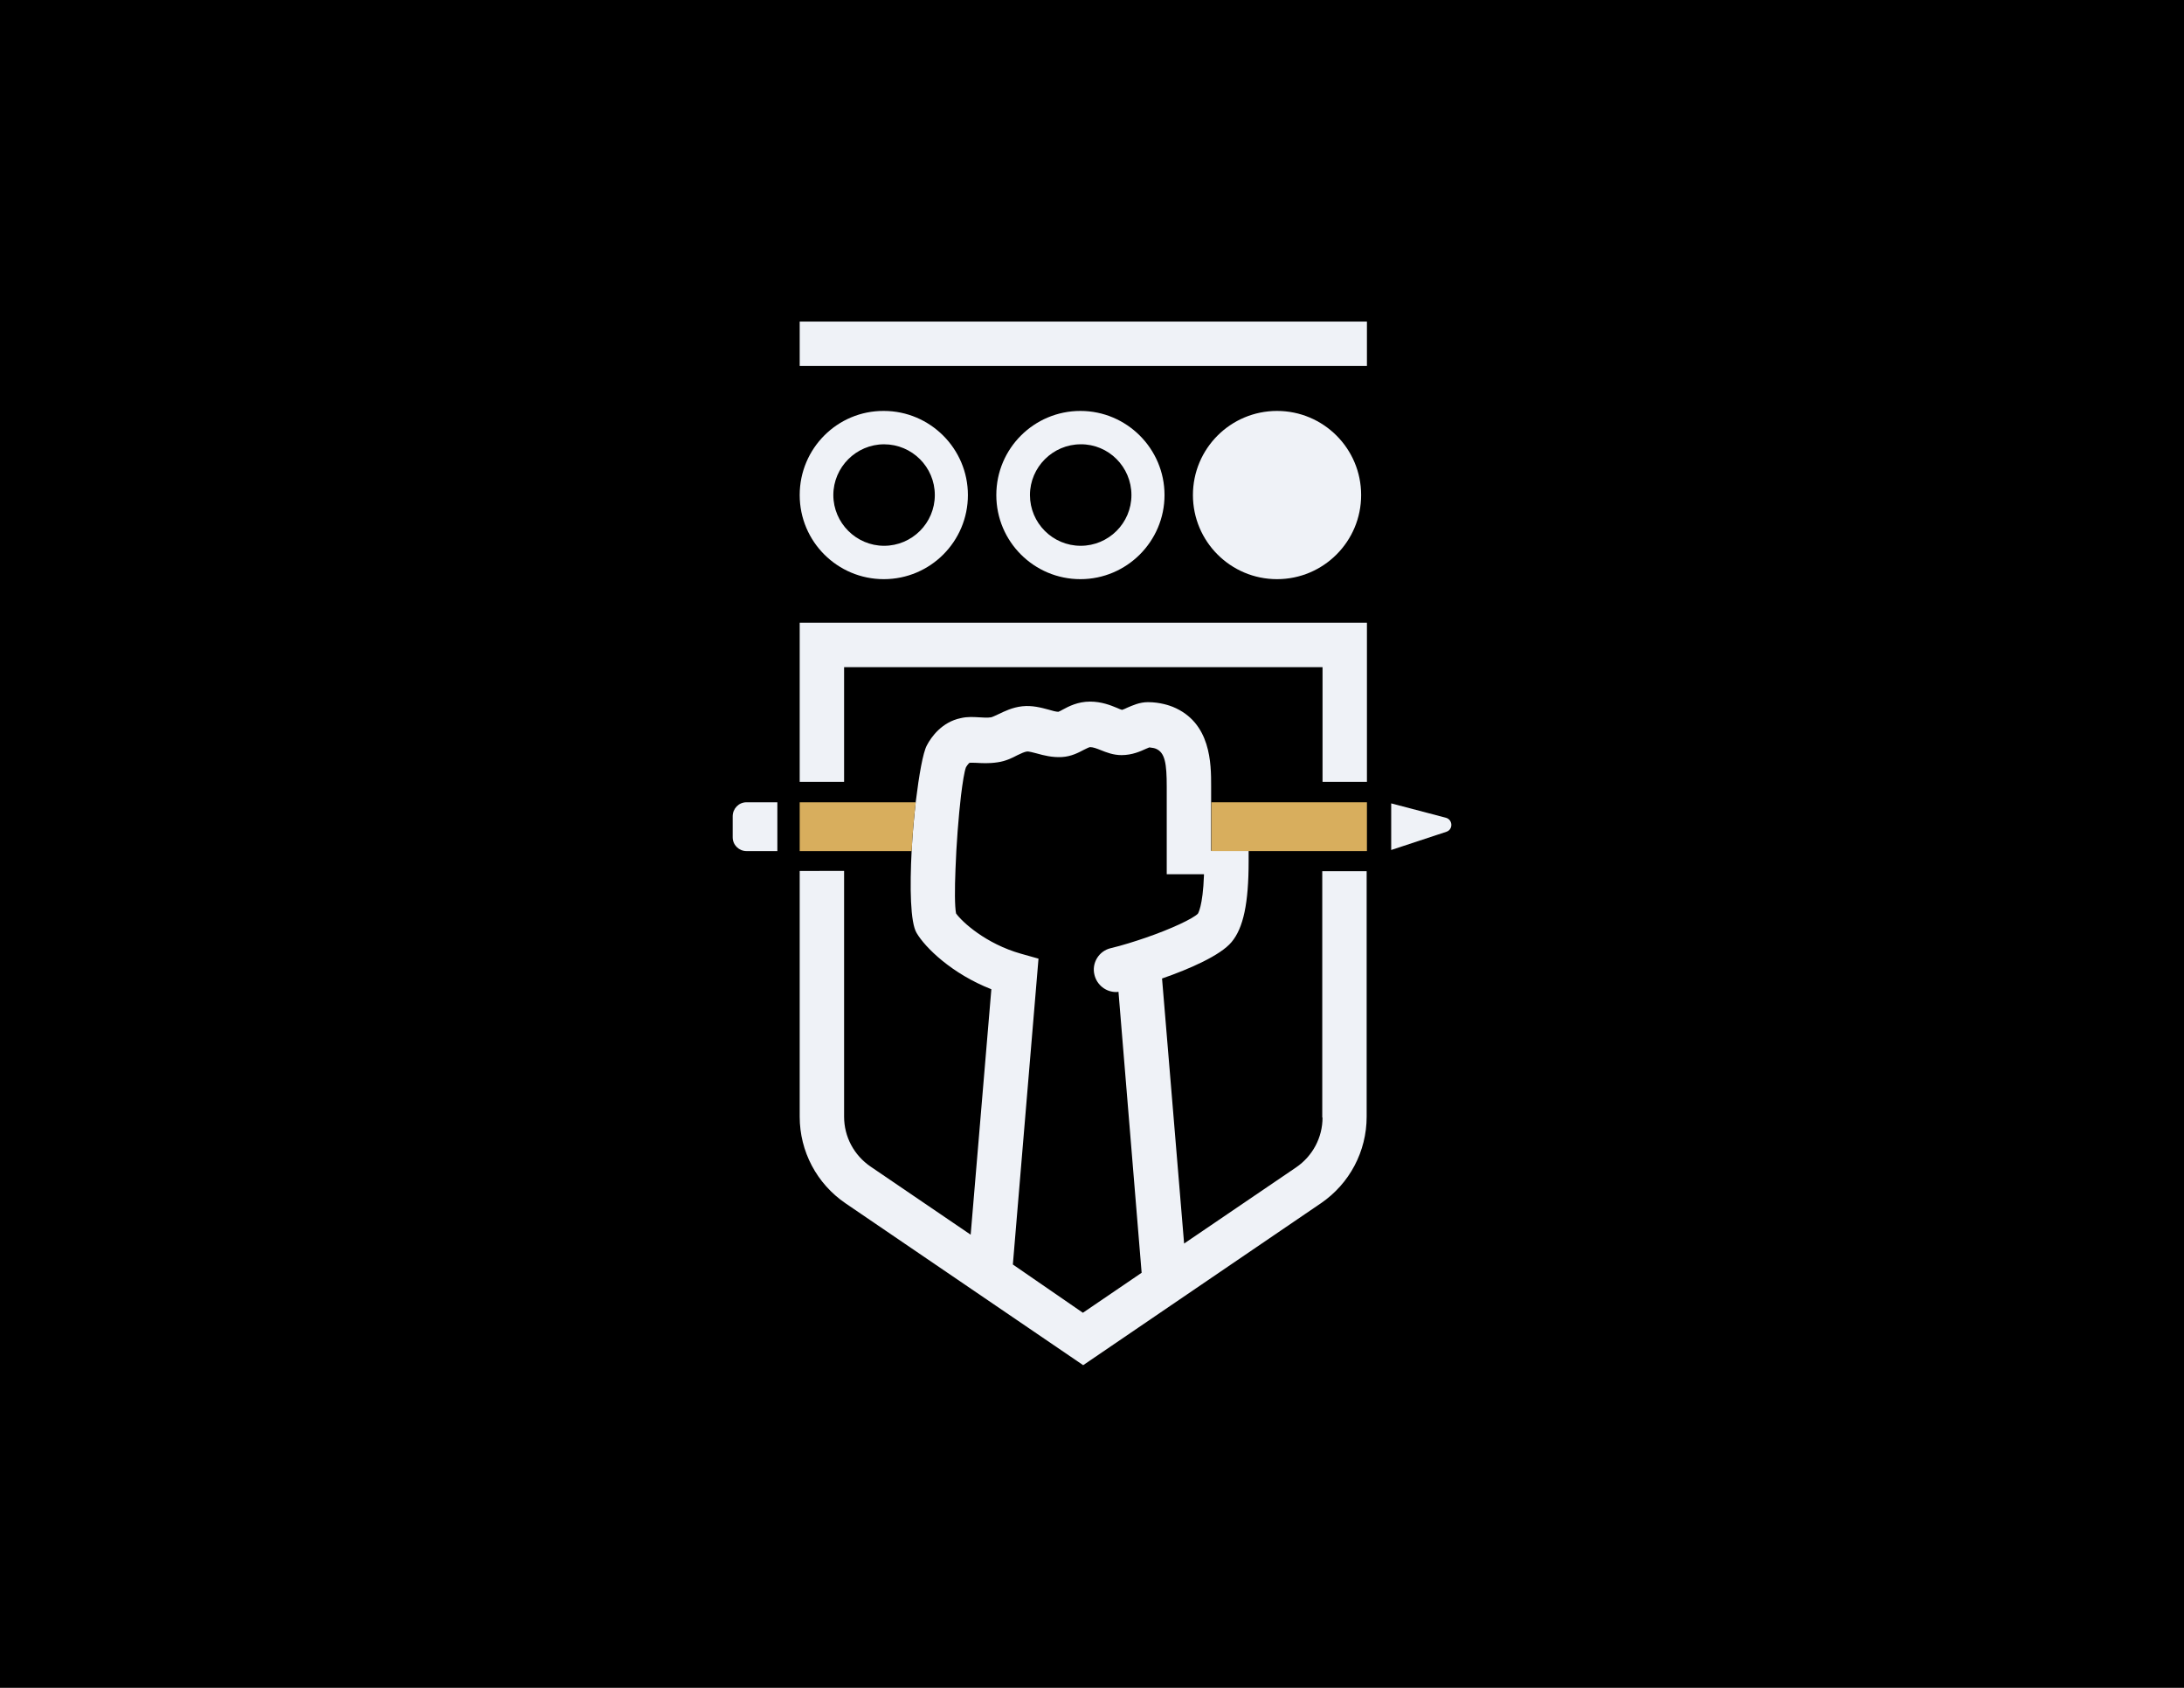 <?xml version="1.0" encoding="utf-8"?>
<!-- Generator: Adobe Illustrator 19.2.1, SVG Export Plug-In . SVG Version: 6.00 Build 0)  -->
<svg version="1.1" xmlns="http://www.w3.org/2000/svg" xmlns:xlink="http://www.w3.org/1999/xlink" x="0px" y="0px"
	 viewBox="0 0 792 612" style="enable-background:new 0 0 792 612;" xml:space="preserve">
<style type="text/css">
	.st0{fill:#FFFFFF;}
	.st1{fill:#2E394A;}
	.st2{fill:#D8AE5D;}
	.st3{fill:#2067C2;}
	.st4{fill:#EFF2F7;}
</style>
<g id="BG">
	<rect x="-2436" width="3228" height="612"/>
</g>
<g id="Design">
	<g>
		<path class="st4" d="M524.3,296.5l-19.8-5.2v16.9l20-6.6C527,300.8,526.9,297.2,524.3,296.5z"/>
		<path class="st4" d="M306.1,241.9h173.5v41.6h16.1v-57.7H290v57.7h16.1V241.9z"/>
		<path class="st4" d="M479.6,405.2c0,7.3-3.6,14-9.6,18.1l-40.6,27.6l-8-96.1c10.1-3.5,21.2-8.4,25.2-13.2
			c4.3-5.1,6.2-14.1,6.2-29.3v-3.8h-13.6v-17.7v-5.8c0-8,0-23-13.9-28.7c-1-0.4-4.5-1.7-9-1.7c-3.1,0-5.6,1.2-7.5,2
			c-0.6,0.3-1.5,0.7-1.9,0.8c-0.4-0.1-1.2-0.4-1.8-0.7c-2.4-1-5.7-2.3-9.8-2.3c-4.4,0-7.7,1.7-9.9,2.9c-0.5,0.3-1.3,0.7-1.6,0.8
			c-0.8,0-2.3-0.4-3.6-0.8c-2.6-0.7-5.9-1.6-9.5-1.2c-3.6,0.4-6.4,1.8-8.7,2.9c-0.9,0.4-2.1,1-2.6,1.1c-1.4,0.2-2.8,0.1-4.3,0
			c-2-0.1-4.2-0.3-6.7,0.3c-6.8,1.4-10.7,6.8-12.3,9.9c-1.4,2.6-2.8,10.6-4,20.3c-0.6,5.6-1.2,11.7-1.5,17.7
			c-0.7,13.5-0.5,26.2,1.8,30c3.1,5.3,12.8,14.8,27.1,20.4l-7.5,89l-36.3-24.7c-6-4.1-9.6-10.8-9.6-18.1v-89.1H290v89.1
			c0,12.6,6.2,24.3,16.6,31.4l86.2,58.7l86.2-58.7c10.4-7.1,16.6-18.8,16.6-31.4v-89h-16.1V405.2z M367.3,458.5l9.3-110.9l-6.4-1.8
			c-12.7-3.6-21.3-11.5-23.5-14.6c-0.5-2.6-0.5-8.8-0.2-16.1c0.3-8.7,1.1-19,2-26.7c0.6-4.8,1.2-8.6,1.8-10.2c0.6-1,1.2-1.6,1.3-1.6
			c0.4-0.1,1.5,0,2.4,0c2,0.1,4.6,0.3,7.8-0.2c2.9-0.4,5.3-1.6,7.2-2.6c1.3-0.6,2.5-1.2,3.4-1.3c0.7-0.1,2.4,0.4,3.6,0.7
			c2.5,0.7,5.6,1.5,9.1,1.3c3.4-0.2,6-1.6,7.9-2.6c0.8-0.4,2-1,2.3-1c1.1,0,2.4,0.5,3.9,1.1c2,0.8,4.5,1.8,7.5,1.8
			c3.9,0,6.9-1.4,8.9-2.3c0.4-0.2,0.9-0.4,1.2-0.5c1,0.1,2,0.3,2.4,0.5c3.3,1.4,3.9,5.4,3.9,13.8v3.1v26.7v1.9h13.5
			c0,0.1,0,0.2,0,0.4c-0.4,11.3-2.2,13.9-2.2,13.9c-1.8,1.8-9.6,5.5-18.9,8.7c-4.1,1.4-8.5,2.8-12.7,3.8c-4.3,1-7,5.4-5.9,9.7
			c0.9,3.7,4.2,6.2,7.8,6.2c0.3,0,0.6,0,0.9-0.1l8.4,101.9l-21.3,14.5L367.3,458.5z"/>
		<circle class="st4" cx="463.1" cy="179.5" r="30.5"/>
		<path class="st4" d="M361.3,179.5c0,16.9,13.7,30.5,30.5,30.5s30.5-13.7,30.5-30.5s-13.7-30.5-30.5-30.5S361.3,162.6,361.3,179.5z
			 M410.3,179.5c0,10.2-8.3,18.4-18.4,18.4c-10.2,0-18.4-8.3-18.4-18.4s8.3-18.4,18.4-18.4C402,161,410.3,169.3,410.3,179.5z"/>
		<path class="st4" d="M290,179.5c0,16.9,13.7,30.5,30.5,30.5c16.9,0,30.5-13.7,30.5-30.5s-13.7-30.5-30.5-30.5
			C303.7,148.9,290,162.6,290,179.5z M339,179.5c0,10.2-8.3,18.4-18.4,18.4s-18.4-8.3-18.4-18.4s8.3-18.4,18.4-18.4
			S339,169.3,339,179.5z"/>
		<path class="st4" d="M265.7,296v7.6c0,2.8,2.3,5,5,5h11.2v-17.7h-11.2C267.9,290.9,265.7,293.2,265.7,296z"/>
		<rect x="290" y="116.6" class="st4" width="205.7" height="16.1"/>
		<polygon class="st2" points="439.3,290.9 439.3,308.6 452.9,308.6 495.7,308.6 495.7,308.6 495.7,290.9 495.7,290.9 		"/>
		<path class="st2" d="M330.6,308.6c0.3-6,0.8-12.1,1.5-17.7H290v17.7H330.6z"/>
	</g>
</g>
</svg>

